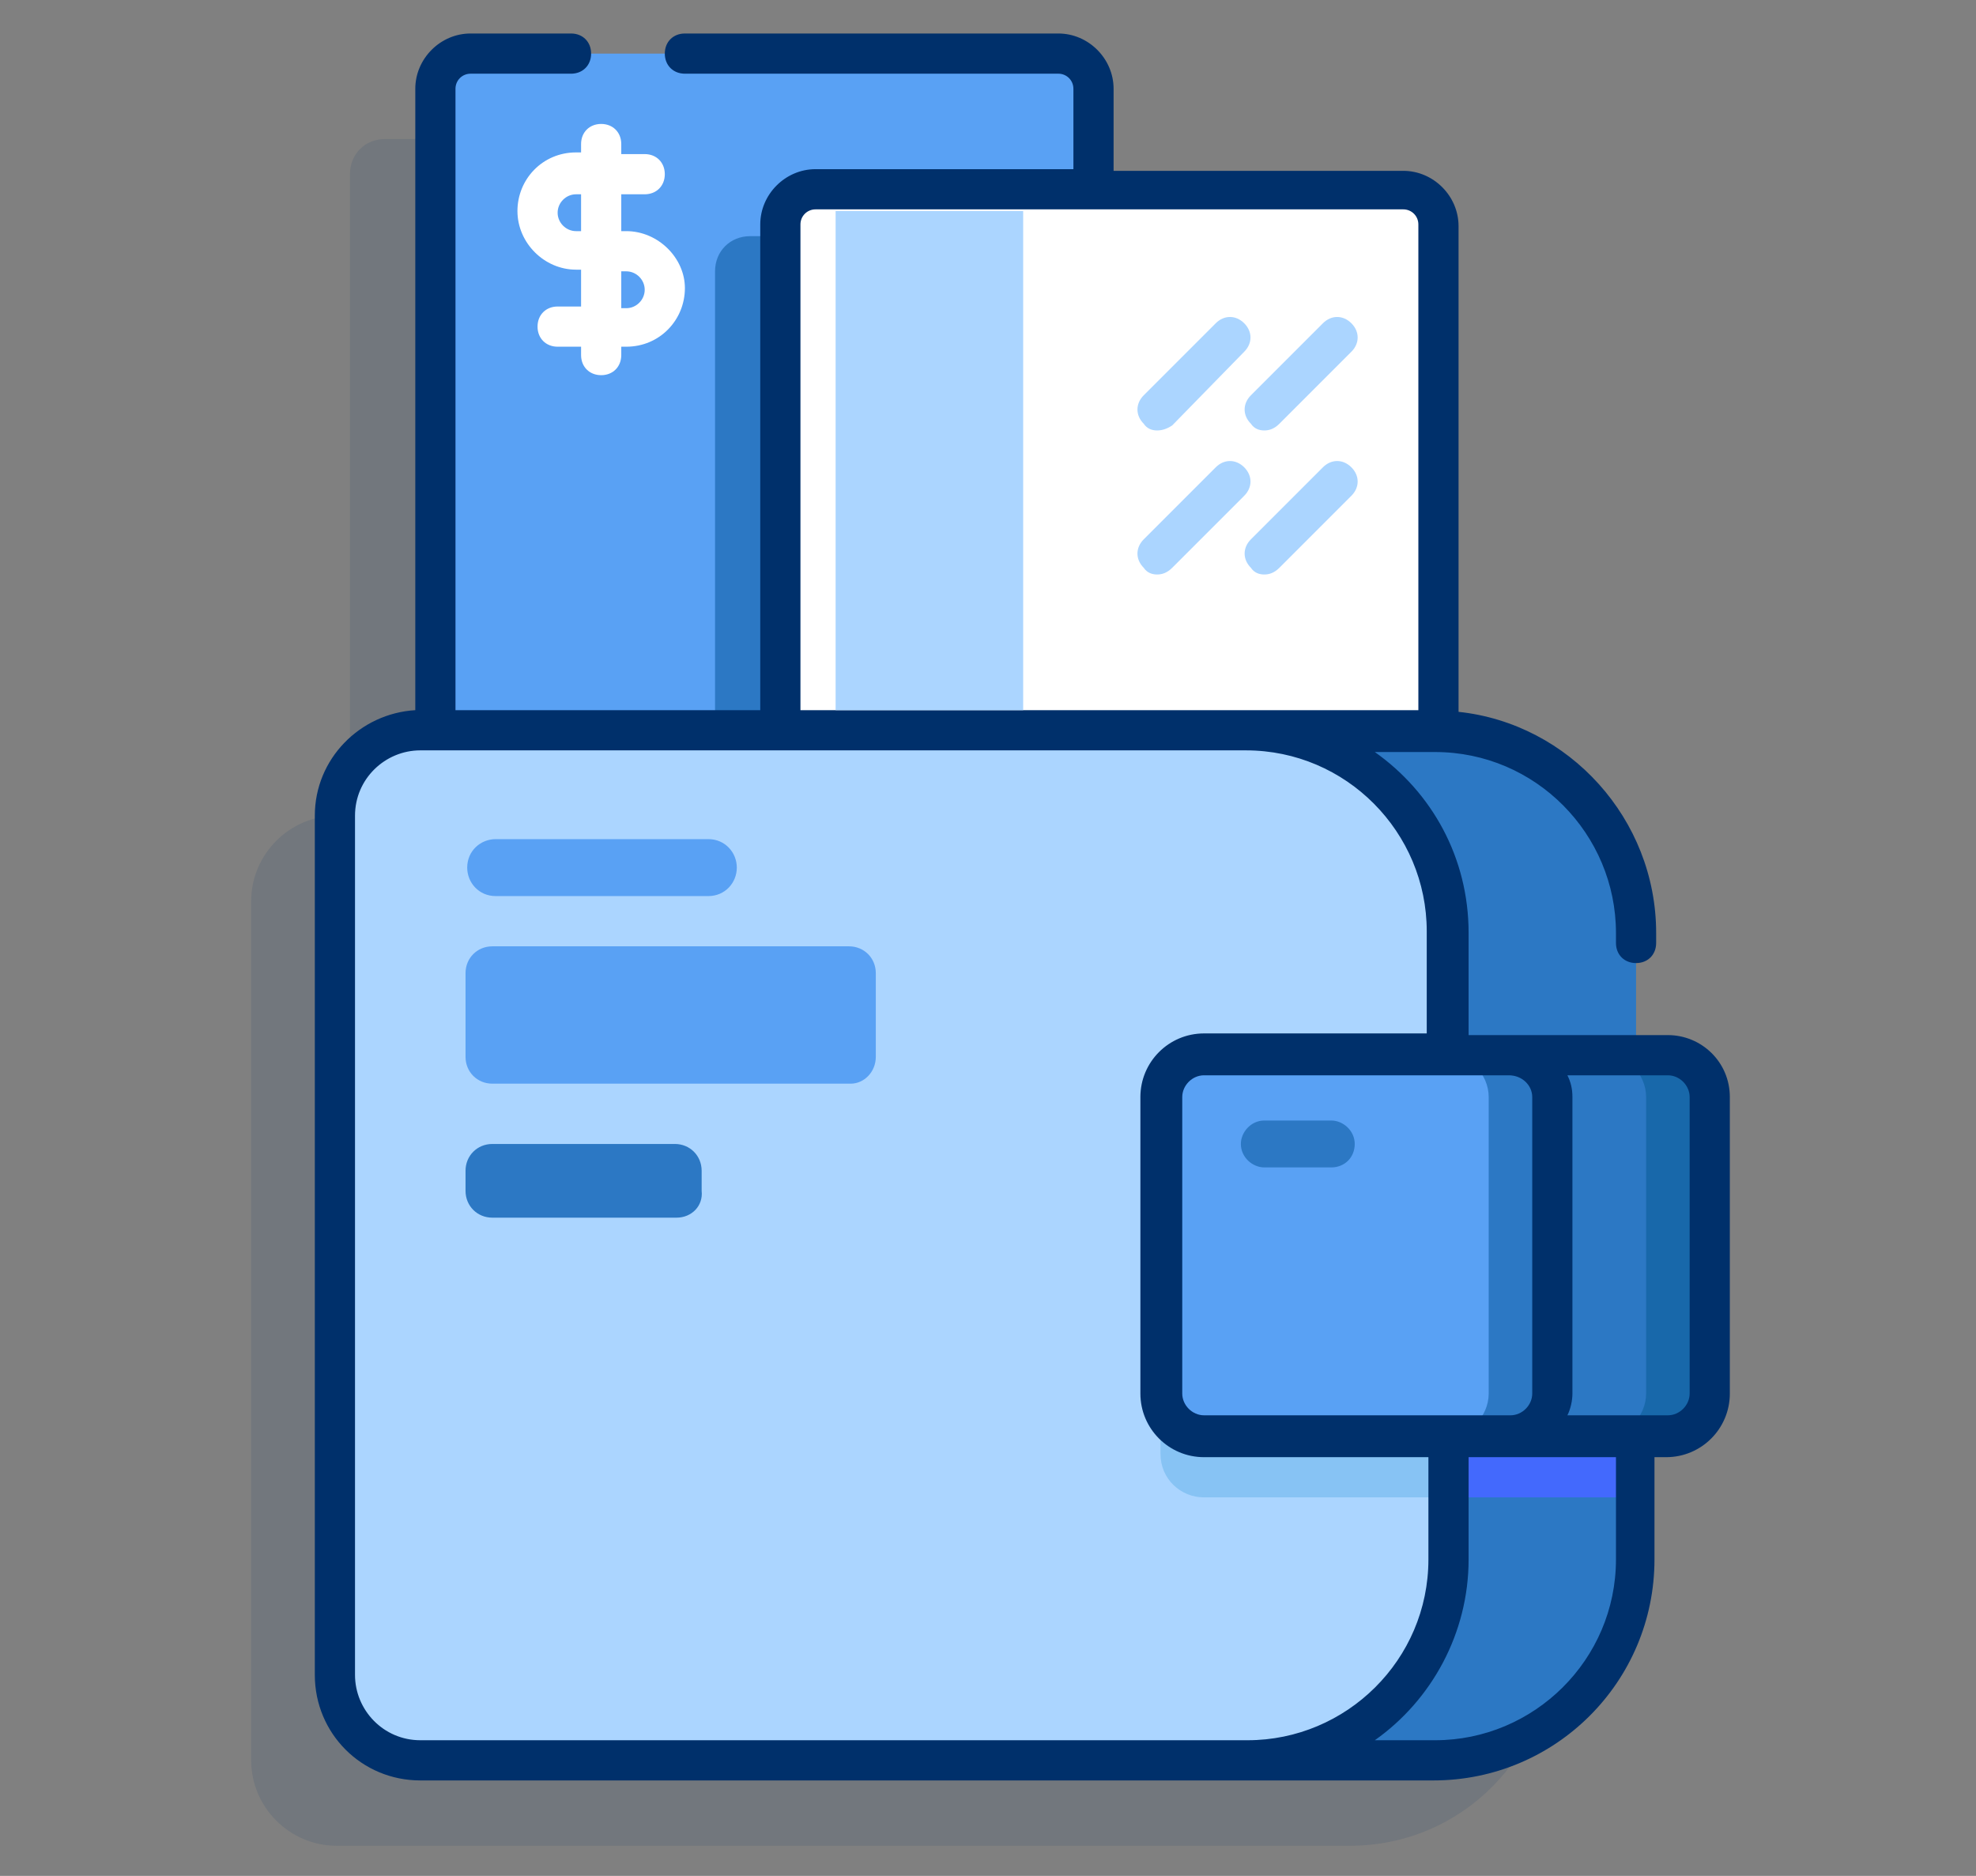<?xml version="1.0" encoding="utf-8"?>
<!-- Generator: Adobe Illustrator 24.1.0, SVG Export Plug-In . SVG Version: 6.00 Build 0)  -->
<svg version="1.1" id="Camada_1" xmlns="http://www.w3.org/2000/svg" xmlns:xlink="http://www.w3.org/1999/xlink" x="0px" y="0px"
	 viewBox="0 0 118 112" style="enable-background:new 0 0 118 112;" xml:space="preserve">
<rect x="0" y="0" width="118" height="112" fill="#808080" stroke="none"/>
<style type="text/css">
	.st0{opacity:0.11;fill:#00306B;enable-background:new    ;}
	.st1{fill:#59A1F4;}
	.st2{fill:#2C78C4;}
	.st3{fill:#FFFFFF;}
	.st4{fill:#4369FD;}
	.st5{fill:#ABD5FF;}
	.st6{fill:#87C3F4;}
	.st7{fill:#1868AA;}
	.st8{fill:#00306B;}
</style>
<g>
	<path class="st0" d="M89.4,52.5c-0.2-0.2-0.4-0.4-0.6-0.7c-2.1-2-5-3.2-8.2-3.2H60.2V10.4c0-1.2-0.9-2.1-2.1-2.1H23
		c-1.2,0-2.1,0.9-2.1,2.1v38.3h-0.8c-2.8,0-5.1,2.3-5.1,5.1v51.3c0,2.8,2.3,5.1,5.1,5.1h60.5c6.7,0,12-5.4,12-12V60.7
		C92.6,57.5,91.4,54.7,89.4,52.5L89.4,52.5z"/>
	<path class="st1" d="M65.3,5.3v53.4H26V5.3c0-1.2,0.9-2.1,2.1-2.1h35.1C64.4,3.2,65.3,4.1,65.3,5.3z"/>
	<path class="st2" d="M65.3,14.1v44.6H42.7V16.2c0-1.2,0.9-2.1,2.1-2.1H65.3z"/>
	<path class="st3" d="M85.9,13.4v45.3H46.6V13.4c0-1.2,0.9-2.1,2.1-2.1h35.1C84.9,11.3,85.9,12.3,85.9,13.4z"/>
	<path class="st2" d="M97.7,55.6v37.5c0,6.7-5.4,12-12,12H36.3c-2.8,0-5.1-2.3-5.1-5.1V48.7c0-2.8,2.3-5.1,5.1-5.1h49.3
		c3.2,0,6.1,1.2,8.2,3.2c0.2,0.2,0.4,0.4,0.6,0.7C96.5,49.6,97.7,52.5,97.7,55.6L97.7,55.6z"/>
	<path class="st4" d="M97.7,66.6v22.8H71.9c-1.4,0-2.6-1.1-2.6-2.6V69.1c0-1.4,1.2-2.6,2.6-2.6L97.7,66.6L97.7,66.6z"/>
	<path class="st5" d="M20,100c0,2.8,2.3,5.1,5.1,5.1h49.3c6.7,0,12-5.4,12-12V55.6c0-6.7-5.4-12-12-12H25.1c-2.8,0-5.1,2.3-5.1,5.1
		L20,100L20,100z"/>
	<path class="st6" d="M86.5,66.6v22.8H71.9c-1.4,0-2.6-1.1-2.6-2.6V69.1c0-1.4,1.2-2.6,2.6-2.6L86.5,66.6L86.5,66.6z"/>
	<path class="st2" d="M99.6,85.8H71.9c-1.4,0-2.6-1.2-2.6-2.6V65.5c0-1.4,1.2-2.6,2.6-2.6h27.7c1.4,0,2.6,1.2,2.6,2.6v17.7
		C102.1,84.6,101,85.8,99.6,85.8z"/>
	<path class="st7" d="M102.1,65.5v17.7c0,1.4-1.2,2.6-2.6,2.6h-3.8c1.4,0,2.6-1.2,2.6-2.6V65.5c0-1.4-1.2-2.6-2.6-2.6h3.8
		C101,63,102.1,64.1,102.1,65.5z"/>
	<path class="st1" d="M90.1,85.8H71.9c-1.4,0-2.6-1.2-2.6-2.6V65.5c0-1.4,1.2-2.6,2.6-2.6h18.2c1.4,0,2.6,1.2,2.6,2.6v17.7
		C92.7,84.6,91.5,85.8,90.1,85.8L90.1,85.8z"/>
	<path class="st2" d="M92.7,65.5v17.7c0,1.4-1.2,2.6-2.6,2.6h-3.8c1.4,0,2.6-1.2,2.6-2.6V65.5c0-1.4-1.2-2.6-2.6-2.6h3.8
		C91.5,63,92.7,64.1,92.7,65.5z"/>
	<path class="st1" d="M50.8,64.7H29.4c-0.9,0-1.6-0.7-1.6-1.6v-5c0-0.9,0.7-1.6,1.6-1.6h21.3c0.9,0,1.6,0.7,1.6,1.6v5
		C52.3,64,51.6,64.7,50.8,64.7z"/>
	<path class="st2" d="M40.4,72.7H29.4c-0.9,0-1.6-0.7-1.6-1.6v-1.2c0-0.9,0.7-1.6,1.6-1.6h10.9c0.9,0,1.6,0.7,1.6,1.6v1.2
		C42,72,41.3,72.7,40.4,72.7z"/>
	<path class="st1" d="M42.3,53.5H29.6c-1,0-1.7-0.8-1.7-1.7c0-1,0.8-1.7,1.7-1.7h12.7c1,0,1.7,0.8,1.7,1.7
		C44,52.7,43.3,53.5,42.3,53.5z"/>
	<path class="st2" d="M79.5,69.7h-4c-0.7,0-1.4-0.6-1.4-1.4c0-0.7,0.6-1.4,1.4-1.4h4c0.7,0,1.4,0.6,1.4,1.4
		C80.9,69.1,80.3,69.7,79.5,69.7z"/>
	<g>
		<path class="st5" d="M75.5,25.7c-0.3,0-0.6-0.1-0.8-0.4c-0.5-0.5-0.5-1.2,0-1.7l4.3-4.3c0.5-0.5,1.2-0.5,1.7,0
			c0.5,0.5,0.5,1.2,0,1.7l-4.3,4.3C76.1,25.6,75.8,25.7,75.5,25.7z"/>
		<path class="st5" d="M69.1,25.7c-0.3,0-0.6-0.1-0.8-0.4c-0.5-0.5-0.5-1.2,0-1.7l4.3-4.3c0.5-0.5,1.2-0.5,1.7,0
			c0.5,0.5,0.5,1.2,0,1.7L70,25.4C69.7,25.6,69.4,25.7,69.1,25.7z"/>
		<path class="st5" d="M75.5,34.3c-0.3,0-0.6-0.1-0.8-0.4c-0.5-0.5-0.5-1.2,0-1.7l4.3-4.3c0.5-0.5,1.2-0.5,1.7,0
			c0.5,0.5,0.5,1.2,0,1.7l-4.3,4.3C76.1,34.2,75.8,34.3,75.5,34.3L75.5,34.3z"/>
		<path class="st5" d="M69.1,34.3c-0.3,0-0.6-0.1-0.8-0.4c-0.5-0.5-0.5-1.2,0-1.7l4.3-4.3c0.5-0.5,1.2-0.5,1.7,0
			c0.5,0.5,0.5,1.2,0,1.7L70,33.9C69.7,34.2,69.4,34.3,69.1,34.3L69.1,34.3z"/>
	</g>
	<path class="st3" d="M37.4,13.8h-0.3v-2.2h1.4c0.7,0,1.2-0.5,1.2-1.2s-0.5-1.2-1.2-1.2h-1.4V8.6c0-0.7-0.5-1.2-1.2-1.2
		s-1.2,0.5-1.2,1.2v0.5h-0.3c-2,0-3.5,1.6-3.5,3.5s1.6,3.5,3.5,3.5h0.3v2.2h-1.4c-0.7,0-1.2,0.5-1.2,1.2c0,0.7,0.5,1.2,1.2,1.2h1.4
		v0.5c0,0.7,0.5,1.2,1.2,1.2s1.2-0.5,1.2-1.2v-0.5h0.3c2,0,3.5-1.6,3.5-3.5C40.9,15.4,39.3,13.8,37.4,13.8z M34.4,13.8
		c-0.6,0-1.1-0.5-1.1-1.1c0-0.6,0.5-1.1,1.1-1.1h0.3v2.2L34.4,13.8L34.4,13.8z M37.4,18.4h-0.3v-2.2h0.3c0.6,0,1.1,0.5,1.1,1.1
		C38.5,17.9,38,18.4,37.4,18.4z"/>
	<path class="st8" d="M99.6,61.8H87.7v-6.1c0-4.5-2.2-8.4-5.6-10.8h3.6c6,0,10.8,4.9,10.8,10.8v0.6c0,0.7,0.5,1.2,1.2,1.2
		c0.7,0,1.2-0.5,1.2-1.2v-0.6c0-6.8-5.2-12.5-11.8-13.2v-29c0-1.8-1.5-3.3-3.3-3.3H66.5V5.3C66.5,3.5,65,2,63.2,2H40.9
		c-0.7,0-1.2,0.5-1.2,1.2s0.5,1.2,1.2,1.2h22.3c0.5,0,0.9,0.4,0.9,0.9v4.8H48.7c-1.8,0-3.3,1.5-3.3,3.3v29H27.2V5.3
		c0-0.5,0.4-0.9,0.9-0.9h6c0.7,0,1.2-0.5,1.2-1.2S34.8,2,34.1,2h-6c-1.8,0-3.3,1.5-3.3,3.3v37.1c-3.3,0.2-6,2.9-6,6.3V100
		c0,3.5,2.8,6.3,6.3,6.3h60.5c7.3,0,13.2-5.9,13.2-13.2V87h0.7c2.1,0,3.8-1.7,3.8-3.8V65.5C103.3,63.4,101.6,61.8,99.6,61.8
		L99.6,61.8z M91.5,65.5v17.7c0,0.7-0.6,1.3-1.3,1.3H71.9c-0.7,0-1.3-0.6-1.3-1.3V65.5c0-0.7,0.6-1.3,1.3-1.3h18.2
		C90.9,64.2,91.5,64.8,91.5,65.5L91.5,65.5z M47.8,13.4c0-0.5,0.4-0.9,0.9-0.9h35.1c0.5,0,0.9,0.4,0.9,0.9v29H47.8L47.8,13.4
		L47.8,13.4z M25.1,103.9c-2.2,0-3.9-1.8-3.9-3.9V48.7c0-2.2,1.8-3.9,3.9-3.9h49.3c6,0,10.8,4.9,10.8,10.8v6.1H71.9
		c-2.1,0-3.8,1.7-3.8,3.8v17.7c0,2.1,1.7,3.8,3.8,3.8h13.4v6.1c0,6-4.9,10.8-10.8,10.8L25.1,103.9L25.1,103.9z M96.5,93.1
		c0,6-4.9,10.8-10.8,10.8h-3.6c3.4-2.4,5.6-6.4,5.6-10.8V87h8.8V93.1L96.5,93.1z M100.9,83.2c0,0.7-0.6,1.3-1.3,1.3h-6
		c0.2-0.4,0.3-0.9,0.3-1.3V65.5c0-0.5-0.1-0.9-0.3-1.3h6c0.7,0,1.3,0.6,1.3,1.3V83.2z"/>
	<rect x="49.9" y="12.6" class="st5" width="11.2" height="29.8"/>
</g>
</svg>
